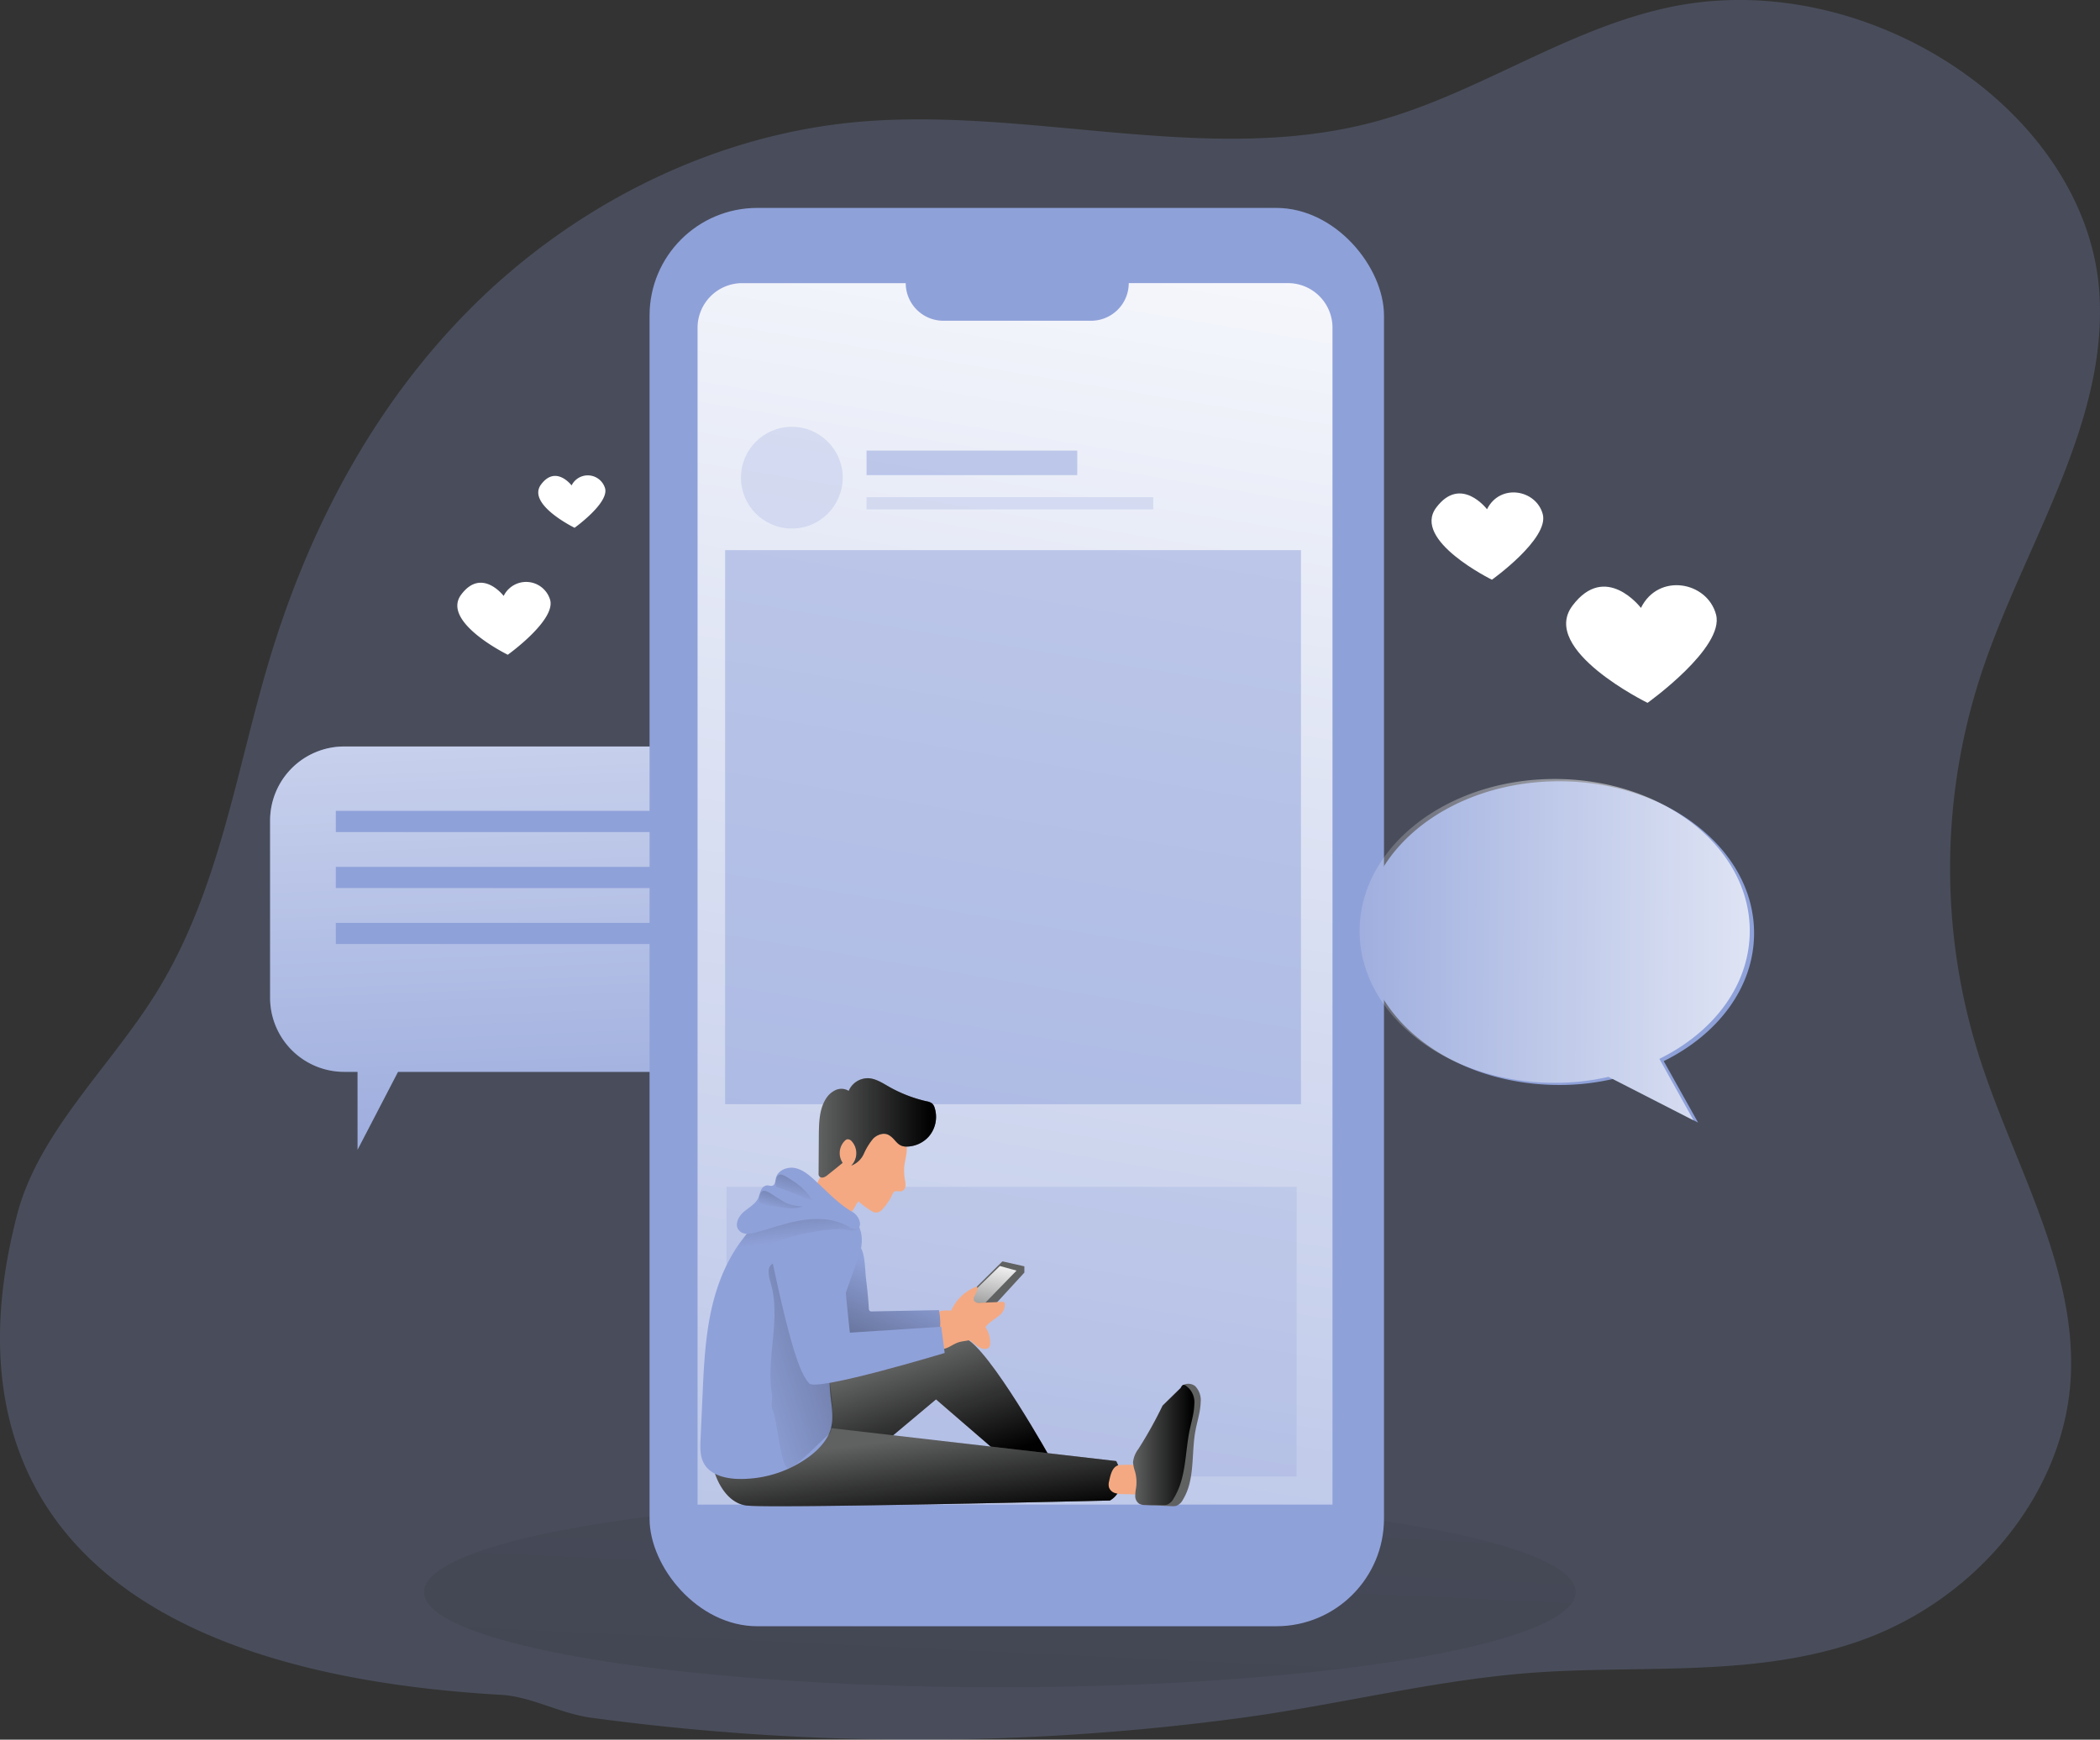 <svg id="Layer_1" data-name="Layer 1" xmlns="http://www.w3.org/2000/svg" xmlns:xlink="http://www.w3.org/1999/xlink" viewBox="0 0 606.82 502.83"><rect x="0" y="0" width="606.82" height="502.83" fill="#333333" stroke="none"/><defs><linearGradient id="linear-gradient" x1="-791.14" y1="373.56" x2="-777.51" y2="46.42" gradientTransform="matrix(-1, 0, 0, 1, -607.15, 0)" gradientUnits="userSpaceOnUse"><stop offset="0" stop-color="#fff" stop-opacity="0"/><stop offset="0.95" stop-color="#fff"/></linearGradient><linearGradient id="linear-gradient-2" x1="293.03" y1="371.65" x2="225.47" y2="1827.95" gradientUnits="userSpaceOnUse"><stop offset="0" stop-color="#010101" stop-opacity="0"/><stop offset="0.95" stop-color="#010101"/></linearGradient><linearGradient id="linear-gradient-3" x1="242.97" y1="739.91" x2="369.96" y2="-27.54" gradientTransform="matrix(1, 0, 0, 1, 0, 0)" xlink:href="#linear-gradient"/><linearGradient id="linear-gradient-4" x1="284.96" y1="386.78" x2="288.97" y2="362.54" gradientTransform="matrix(1, 0, 0, 1, 0, 0)" xlink:href="#linear-gradient"/><linearGradient id="linear-gradient-5" x1="285.34" y1="398.18" x2="296.39" y2="432.17" xlink:href="#linear-gradient-2"/><linearGradient id="linear-gradient-6" x1="291.73" y1="418.95" x2="295.27" y2="446.48" xlink:href="#linear-gradient-2"/><linearGradient id="linear-gradient-7" x1="286.48" y1="371.03" x2="255" y2="447.14" xlink:href="#linear-gradient-2"/><linearGradient id="linear-gradient-8" x1="264.37" y1="329.3" x2="298.32" y2="329.3" xlink:href="#linear-gradient-2"/><linearGradient id="linear-gradient-9" x1="241.17" y1="401.97" x2="372.98" y2="360.54" xlink:href="#linear-gradient-2"/><linearGradient id="linear-gradient-10" x1="355.27" y1="420.96" x2="372.99" y2="420.96" xlink:href="#linear-gradient-2"/><linearGradient id="linear-gradient-11" x1="258.77" y1="362.13" x2="252.36" y2="300.67" xlink:href="#linear-gradient-2"/><linearGradient id="linear-gradient-12" x1="256.76" y1="349.41" x2="266.87" y2="312.3" xlink:href="#linear-gradient-2"/><linearGradient id="linear-gradient-13" x1="252.93" y1="353.19" x2="260.92" y2="323.85" xlink:href="#linear-gradient-2"/><linearGradient id="linear-gradient-14" x1="-838.19" y1="276.97" x2="-1048.38" y2="278.64" gradientTransform="matrix(-1, 0, 0, 1, -446.9, 0)" xlink:href="#linear-gradient"/></defs><title>Social Media 3</title><path d="M172.65,493.17c8.79.51,16.88,5.38,26.14,6.63a701.31,701.31,0,0,0,187.86,0c29.29-3.95,57.81-11.47,87.31-13.24,30.27-1.83,61.63,1.29,90.79-8.81,34.85-12.08,60.08-43.71,61.49-77.1,1.35-31.84-16.77-61.38-26.5-92a180.09,180.09,0,0,1,.89-111.52c12.15-36.3,36.12-70.88,33.87-108.71C631.35,35.48,566.9-7.19,509.39,5.56,479.27,12.23,454,30.92,424.22,38.71c-48.37,12.67-100.34-5-150.42,0C231.26,43.05,192.08,64,163.62,92.62S116.79,157,105.69,193.94C95.9,226.56,91.2,261.06,72.8,290.55,59.32,312.14,38.65,330.84,32.61,355,25.53,383.31,4.52,483.51,172.65,493.17Z" transform="translate(-27.83 -3.29)" fill="#8fa1d9" opacity="0.24" style="isolation:isolate"/><path d="M105.88,240.48v51.2A21.41,21.41,0,0,0,127.3,313.1h3.85v22.51l11.69-22.51h88.89a21.42,21.42,0,0,0,21.42-21.42v-51.2a21.41,21.41,0,0,0-21.42-21.42H127.3A21.41,21.41,0,0,0,105.88,240.48Z" transform="translate(-27.83 -3.29)" fill="#8fa1d9"/><path d="M105.88,240.48v51.2A21.41,21.41,0,0,0,127.3,313.1h3.85v22.51l11.69-22.51h88.89a21.42,21.42,0,0,0,21.42-21.42v-51.2a21.41,21.41,0,0,0-21.42-21.42H127.3A21.41,21.41,0,0,0,105.88,240.48Z" transform="translate(-27.83 -3.29)" fill="url(#linear-gradient)"/><rect x="124.86" y="237.65" width="109.73" height="6.13" transform="translate(331.63 478.15) rotate(-180)" fill="#8fa1d9"/><rect x="124.86" y="253.84" width="109.73" height="6.13" transform="translate(331.63 510.53) rotate(-180)" fill="#8fa1d9"/><rect x="124.86" y="270.03" width="109.73" height="6.13" transform="translate(331.63 542.9) rotate(-180)" fill="#8fa1d9"/><ellipse cx="288.92" cy="460.17" rx="166.4" ry="27.52" fill="url(#linear-gradient-2)"/><rect x="187.7" y="60.1" width="212.22" height="409.95" rx="31.11" fill="#8fa1d9"/><path d="M412.87,98V438.17H229.4V98a12.91,12.91,0,0,1,12.87-12.87h47.28A10.89,10.89,0,0,0,300.43,96h42.65A10.89,10.89,0,0,0,354,85.12h46A12.89,12.89,0,0,1,412.87,98Z" transform="translate(-27.83 -3.29)" fill="url(#linear-gradient-3)"/><rect x="209.92" y="343.04" width="164.76" height="83.71" fill="#8fa1d9" opacity="0.24" style="isolation:isolate"/><rect x="209.53" y="159.02" width="166.4" height="160.14" fill="#8fa1d9" opacity="0.51" style="isolation:isolate"/><polygon points="280.21 373.93 289.66 364.59 296 366.02 296 367.83 286.03 378.7 277.62 379.09 280.21 373.93" fill="#606161"/><polygon points="288.93 365.93 293.74 367.26 284.61 376.65 281.1 376.68 281.69 372.98 288.93 365.93" fill="url(#linear-gradient-4)"/><path d="M263.4,404.15s36.39-16.74,43.29-14.06,25.3,35.8,25.3,35.8L319,425.63l-20.7-17.86-17.6,14.75L255.12,421Z" transform="translate(-27.83 -3.29)" fill="#606161"/><path d="M263.4,404.15s36.39-16.74,43.29-14.06,25.3,35.8,25.3,35.8L319,425.63l-20.7-17.86-17.6,14.75L255.12,421Z" transform="translate(-27.83 -3.29)" fill="url(#linear-gradient-5)"/><path d="M234.41,429.12s2.46,8.41,9.06,9.32S348.55,437,348.55,437a6.29,6.29,0,0,0,3.1-4.4c.78-3.37-1.29-7-1.29-7l-82.42-9.53Z" transform="translate(-27.83 -3.29)" fill="#606161"/><path d="M234.41,429.12s2.46,8.41,9.06,9.32S348.55,437,348.55,437a6.29,6.29,0,0,0,3.1-4.4c.78-3.37-1.29-7-1.29-7l-82.42-9.53Z" transform="translate(-27.83 -3.29)" fill="url(#linear-gradient-6)"/><path d="M302.35,382.11a14.86,14.86,0,0,1,7.91,2.41,8.38,8.38,0,0,1,3.7,7.11,1.8,1.8,0,0,1-.37,1.13,1.53,1.53,0,0,1-1.09.42c-2.23.07-3.65-2.53-5.81-3.09-1.39-.36-2.85.18-4.28.09a5,5,0,0,1-4.06-2.69,4.83,4.83,0,0,1-.1-4.15C299.06,381.94,300.86,382,302.35,382.11Z" transform="translate(-27.83 -3.29)" fill="#f4a982"/><path d="M278.89,381.46a1,1,0,0,0,.24.73,1,1,0,0,0,.7.16l19.32-.38a18.84,18.84,0,0,1,.07,7.06,2.09,2.09,0,0,1-.41,1.06,2.3,2.3,0,0,1-1.47.56,126.09,126.09,0,0,0-24,5.52,4.64,4.64,0,0,1-2.5.38c-1.58-.35-2.3-2.17-2.63-3.75-1.11-5.33-.7-10.85-1.33-16.26-.31-2.63-.84-5.42.25-7.84,1-2.24,8.2-7.76,9.72-4.2,1,2.36.93,5.91,1.23,8.45Q278.62,377.19,278.89,381.46Z" transform="translate(-27.83 -3.29)" fill="#8fa1d9"/><path d="M278.89,381.46a1,1,0,0,0,.24.73,1,1,0,0,0,.7.16l19.32-.38a18.84,18.84,0,0,1,.07,7.06,2.09,2.09,0,0,1-.41,1.06,2.3,2.3,0,0,1-1.47.56,126.09,126.09,0,0,0-24,5.52,4.64,4.64,0,0,1-2.5.38c-1.58-.35-2.3-2.17-2.63-3.75-1.11-5.33-.7-10.85-1.33-16.26-.31-2.63-.84-5.42.25-7.84,1-2.24,8.2-7.76,9.72-4.2,1,2.36.93,5.91,1.23,8.45Q278.62,377.19,278.89,381.46Z" transform="translate(-27.83 -3.29)" fill="url(#linear-gradient-7)"/><path d="M302.64,382.25a13,13,0,0,1,7.48-7.11c.78,1.34-1.71,3.2-.65,4.34a1.94,1.94,0,0,0,1.55.38l6.4-.27a.79.79,0,0,1,.57.12.72.72,0,0,1,.2.45,4,4,0,0,1-1.58,3.34c-1,.85-2.12,1.47-3.06,2.34-1.53,1.41-2.5,3.49-4.38,4.4-1.42.69-3.1.58-4.58,1.11-1.82.66-3.52,2.32-5.38,1.76-.89-.26.11-5.51.56-6.11A20.24,20.24,0,0,0,302.64,382.25Z" transform="translate(-27.83 -3.29)" fill="#f4a982"/><path d="M275.89,350.53a25.22,25.22,0,0,0,3.64,2.7,2.84,2.84,0,0,0,1.68.55,2.79,2.79,0,0,0,1.7-1.07,16.63,16.63,0,0,0,2.84-4.25,1.72,1.72,0,0,1,.39-.62c.6-.53,1.57,0,2.33-.28a1.62,1.62,0,0,0,1-1.36,5.51,5.51,0,0,0-.13-1.76,15.38,15.38,0,0,1-.22-3.95c.21-2.11,1.05-4.21.62-6.28a9.31,9.31,0,0,0-3-4.57,12.42,12.42,0,0,0-3.32-2.45,11.87,11.87,0,0,0-4.62-.88,9.16,9.16,0,0,0-5.56,1.19c-1.55,1.08-2.41,2.88-3.2,4.6l-6.73,14.66A2.54,2.54,0,0,0,263,348a2.14,2.14,0,0,0,.48,1,15.06,15.06,0,0,0,5.19,4.59c1.16.62,3.21,1.47,4.48.67S275,351.55,275.89,350.53Z" transform="translate(-27.83 -3.29)" fill="#f4a982"/><path d="M296.17,331.84a8.69,8.69,0,0,0,1.74-8.34,2.83,2.83,0,0,0-.7-1.24,3.54,3.54,0,0,0-1.6-.64,40.2,40.2,0,0,1-10.93-4.24c-1.91-1.09-3.85-2.37-6-2.44a6,6,0,0,0-5.61,3.67,4,4,0,0,0-3.76-.25,6.5,6.5,0,0,0-2.87,2.6c-1.86,3-1.94,6.68-2,10.18l-.07,11.34a1.61,1.61,0,0,0,.08.62,1.09,1.09,0,0,0,1.24.53,3.09,3.09,0,0,0,1.26-.7c1.47-1.16,2.92-2.34,4.37-3.53a5.06,5.06,0,0,1,.62-6.38,1.5,1.5,0,0,1,.73-.44,1.55,1.55,0,0,1,1.27.57,5.15,5.15,0,0,1-.13,7.06,6.55,6.55,0,0,0,3.63-3.43,18.65,18.65,0,0,1,2.68-4.36c1.2-1.22,3.19-1.9,4.64-1,2,1.23,2.29,3.28,5,3.28A8.71,8.71,0,0,0,296.17,331.84Z" transform="translate(-27.83 -3.29)" fill="#606161"/><path d="M296.17,331.84a8.69,8.69,0,0,0,1.74-8.34,2.83,2.83,0,0,0-.7-1.24,3.54,3.54,0,0,0-1.6-.64,40.2,40.2,0,0,1-10.93-4.24c-1.91-1.09-3.85-2.37-6-2.44a6,6,0,0,0-5.61,3.67,4,4,0,0,0-3.76-.25,6.5,6.5,0,0,0-2.87,2.6c-1.86,3-1.94,6.68-2,10.18l-.07,11.34a1.61,1.61,0,0,0,.08.62,1.09,1.09,0,0,0,1.24.53,3.09,3.09,0,0,0,1.26-.7c1.47-1.16,2.92-2.34,4.37-3.53a5.06,5.06,0,0,1,.62-6.38,1.5,1.5,0,0,1,.73-.44,1.55,1.55,0,0,1,1.27.57,5.15,5.15,0,0,1-.13,7.06,6.55,6.55,0,0,0,3.63-3.43,18.65,18.65,0,0,1,2.68-4.36c1.2-1.22,3.19-1.9,4.64-1,2,1.23,2.29,3.28,5,3.28A8.71,8.71,0,0,0,296.17,331.84Z" transform="translate(-27.83 -3.29)" fill="url(#linear-gradient-8)"/><path d="M267.85,407.12c.34,3,.88,6.06.09,9-.91,3.34-3.46,6.09-6.35,8.24a33.39,33.39,0,0,1-19.84,6.41c-3.95,0-8.38-1-10.36-4.23-1.31-2.11-1.24-4.7-1.13-7.14l.57-12.7c.41-9.22.84-18.51,3.19-27.47s6.81-17.67,14.16-23.85a22,22,0,0,1,8.17-4.58c11.33-3.11,23.75,3.84,19.74,15.28C271.17,380.11,266.13,391.91,267.85,407.12Z" transform="translate(-27.83 -3.29)" fill="#8fa1d9"/><path d="M250.89,406.38c.17,1-.36,3.58.18,4.45,1.3,2.06,2.33,17.48,4.7,16.89s9.82-8.49,11.73-10c1.66-1.32.6-13.16,0-15.21a7.36,7.36,0,0,0-1.48-2.3c-2.35-3-2.94-7.06-3-10.89s.32-7.72-.4-11.48c-.76-4-3.24-8.5-7.52-9.39-5.65-1.16-5.72,1.78-4.58,5.65C253.56,384.4,249.15,395.79,250.89,406.38Z" transform="translate(-27.83 -3.29)" fill="url(#linear-gradient-9)"/><path d="M357.85,427.54a4,4,0,0,1,.91,2.81,8.77,8.77,0,0,1-.07,2.4,3.11,3.11,0,0,1-1.24,2,4.7,4.7,0,0,1-2.63.46l-2.37-.06a7.82,7.82,0,0,1-2.41-.3,2.65,2.65,0,0,1-1.73-1.58,3.34,3.34,0,0,1,0-1.8c.44-2,1-4.73,3.37-4.75C353.31,426.69,356.64,426.43,357.85,427.54Z" transform="translate(-27.83 -3.29)" fill="#f4a982"/><path d="M363.78,409.58a120.63,120.63,0,0,1-7,12.53,7.67,7.67,0,0,0-1.55,3.83,11,11,0,0,0,.6,2.75,11.62,11.62,0,0,1,.31,4.47,14.73,14.73,0,0,0-.27,2.56,2.68,2.68,0,0,0,1.13,2.2,3.62,3.62,0,0,0,1.82.39l7.53.32a4.19,4.19,0,0,0,1.37-.09,3.67,3.67,0,0,0,1.93-1.78c3.55-5.8,2.38-13.2,3.61-19.89.51-2.77,1.45-5.49,1.52-8.31a5.85,5.85,0,0,0-1.53-4.56c-1.24-1.1-3.55-1-4.25.49" transform="translate(-27.83 -3.29)" fill="#606161"/><path d="M363.78,409.58a120.63,120.63,0,0,1-7,12.53,7.67,7.67,0,0,0-1.55,3.83,11,11,0,0,0,.6,2.75,11.62,11.62,0,0,1,.31,4.47,14.73,14.73,0,0,0-.27,2.56,2.68,2.68,0,0,0,1.13,2.2,3.62,3.62,0,0,0,1.82.39c2.51.11,2.33-.09,4.84,0a4.48,4.48,0,0,0,1.37-.1,3.67,3.67,0,0,0,1.93-1.78c3.55-5.8,3.24-12.26,4.47-18.95.51-2.77,1.45-5.49,1.52-8.31a5.84,5.84,0,0,0-1.53-4.56c-1.24-1.11-1.72-1.64-2.42-.14" transform="translate(-27.83 -3.29)" fill="url(#linear-gradient-10)"/><path d="M251.15,368.52s-.17-11,9.66-11.91S272.2,366.1,271.86,369s1.55,19.49,1.55,19.49l26.4-1.72,1,7.59s-37.09,11.21-39.16,8.8S257,396.12,251.15,368.52Z" transform="translate(-27.83 -3.29)" fill="#8fa1d9"/><path d="M240.86,363.76s6.88.62,11.36-1.46,16.55-4.43,20.16-3.51c4.3,1.1,3.91-2,3.91-2l-16.77-5.2s-14.7,5.73-15.95,8.13A22.9,22.9,0,0,1,240.86,363.76Z" transform="translate(-27.83 -3.29)" fill="url(#linear-gradient-11)"/><path d="M263.57,344.71c-1.73-1.6-3.57-3.26-5.87-3.78s-5.15.59-5.66,2.89c-.19.83-.21,1.92-1,2.19-.5.17-1-.12-1.56-.1a2.15,2.15,0,0,0-1.74,1.39c-.33.72-.45,1.51-.78,2.22-.82,1.81-2.74,2.78-4.24,4.08s-2.66,3.6-1.46,5.18,3.36,1.18,5.13.7c4.41-1.2,8.74-2.8,13.26-3.51s9.37-.46,13.32,1.84c4.34,2.54,4.22-2.47,1.14-4.25C270.11,351.26,267,347.83,263.57,344.71Z" transform="translate(-27.83 -3.29)" fill="#8fa1d9"/><path d="M262.68,350.25a9.36,9.36,0,0,1-3.23-1.05,65.75,65.75,0,0,0-6.9-2.7.94.94,0,0,1-.36-.18.83.83,0,0,1-.22-.47c-.2-1,.08-2.88,1.26-3.05.93-.14,2.73,1.2,3.49,1.67A19.34,19.34,0,0,1,262.68,350.25Z" transform="translate(-27.83 -3.29)" fill="url(#linear-gradient-12)"/><path d="M260.07,352c-1.14-.07-1.72,1.25-7.67.08-2.42-.48-2.27-.11-4.62-.88a.94.94,0,0,1-.36-.18.83.83,0,0,1-.22-.47c-.2-.95.08-2.88,1.26-3.05.93-.14,2.73,1.2,3.49,1.67C254.32,350.67,255.69,351.87,260.07,352Z" transform="translate(-27.83 -3.29)" fill="url(#linear-gradient-13)"/><circle cx="228.81" cy="138.06" r="14.7" fill="#8fa1d9" opacity="0.24" style="isolation:isolate"/><rect x="250.4" y="130.24" width="60.89" height="7.09" fill="#8fa1d9" opacity="0.51" style="isolation:isolate"/><rect x="250.4" y="143.69" width="82.85" height="3.54" fill="#8fa1d9" opacity="0.24" style="isolation:isolate"/><path d="M422,273c0,24.25,25.24,43.89,56.36,43.89a68.47,68.47,0,0,0,15.54-1.73l24.6,12.59L508.58,310c15.71-7.74,26.11-21.37,26.11-37,0-24.26-25.24-43.89-56.37-43.89S422,248.75,422,273Z" transform="translate(-27.83 -3.29)" fill="#8fa1d9"/><path d="M420.71,272.38c0,24.26,25.24,43.89,56.36,43.89a68.47,68.47,0,0,0,15.54-1.73l24.6,12.59-9.88-17.79c15.71-7.74,26.11-21.36,26.11-37,0-24.25-25.24-43.89-56.37-43.89S420.71,248.13,420.71,272.38Z" transform="translate(-27.83 -3.29)" fill="url(#linear-gradient-14)"/><path d="M457.52,150.48s-7.58-9.94-14.68-.47,16.1,20.84,16.1,20.84,16.58-11.84,14.69-18.94S461.31,142.91,457.52,150.48Z" transform="translate(-27.83 -3.29)" fill="#fff"/><path d="M173.37,175.54s-6.33-8.31-12.26-.4,13.45,17.4,13.45,17.4,13.83-9.89,12.25-15.82A7.23,7.23,0,0,0,173.37,175.54Z" transform="translate(-27.83 -3.29)" fill="#fff"/><path d="M502,179s-10.21-13.4-19.79-.64,21.7,28.08,21.7,28.08,22.34-15.95,19.79-25.52S507.06,168.76,502,179Z" transform="translate(-27.83 -3.29)" fill="#fff"/><path d="M193,143.6s-4.55-6-8.82-.28,9.68,12.52,9.68,12.52,9.95-7.12,8.82-11.38A5.21,5.21,0,0,0,193,143.6Z" transform="translate(-27.83 -3.29)" fill="#fff"/></svg>